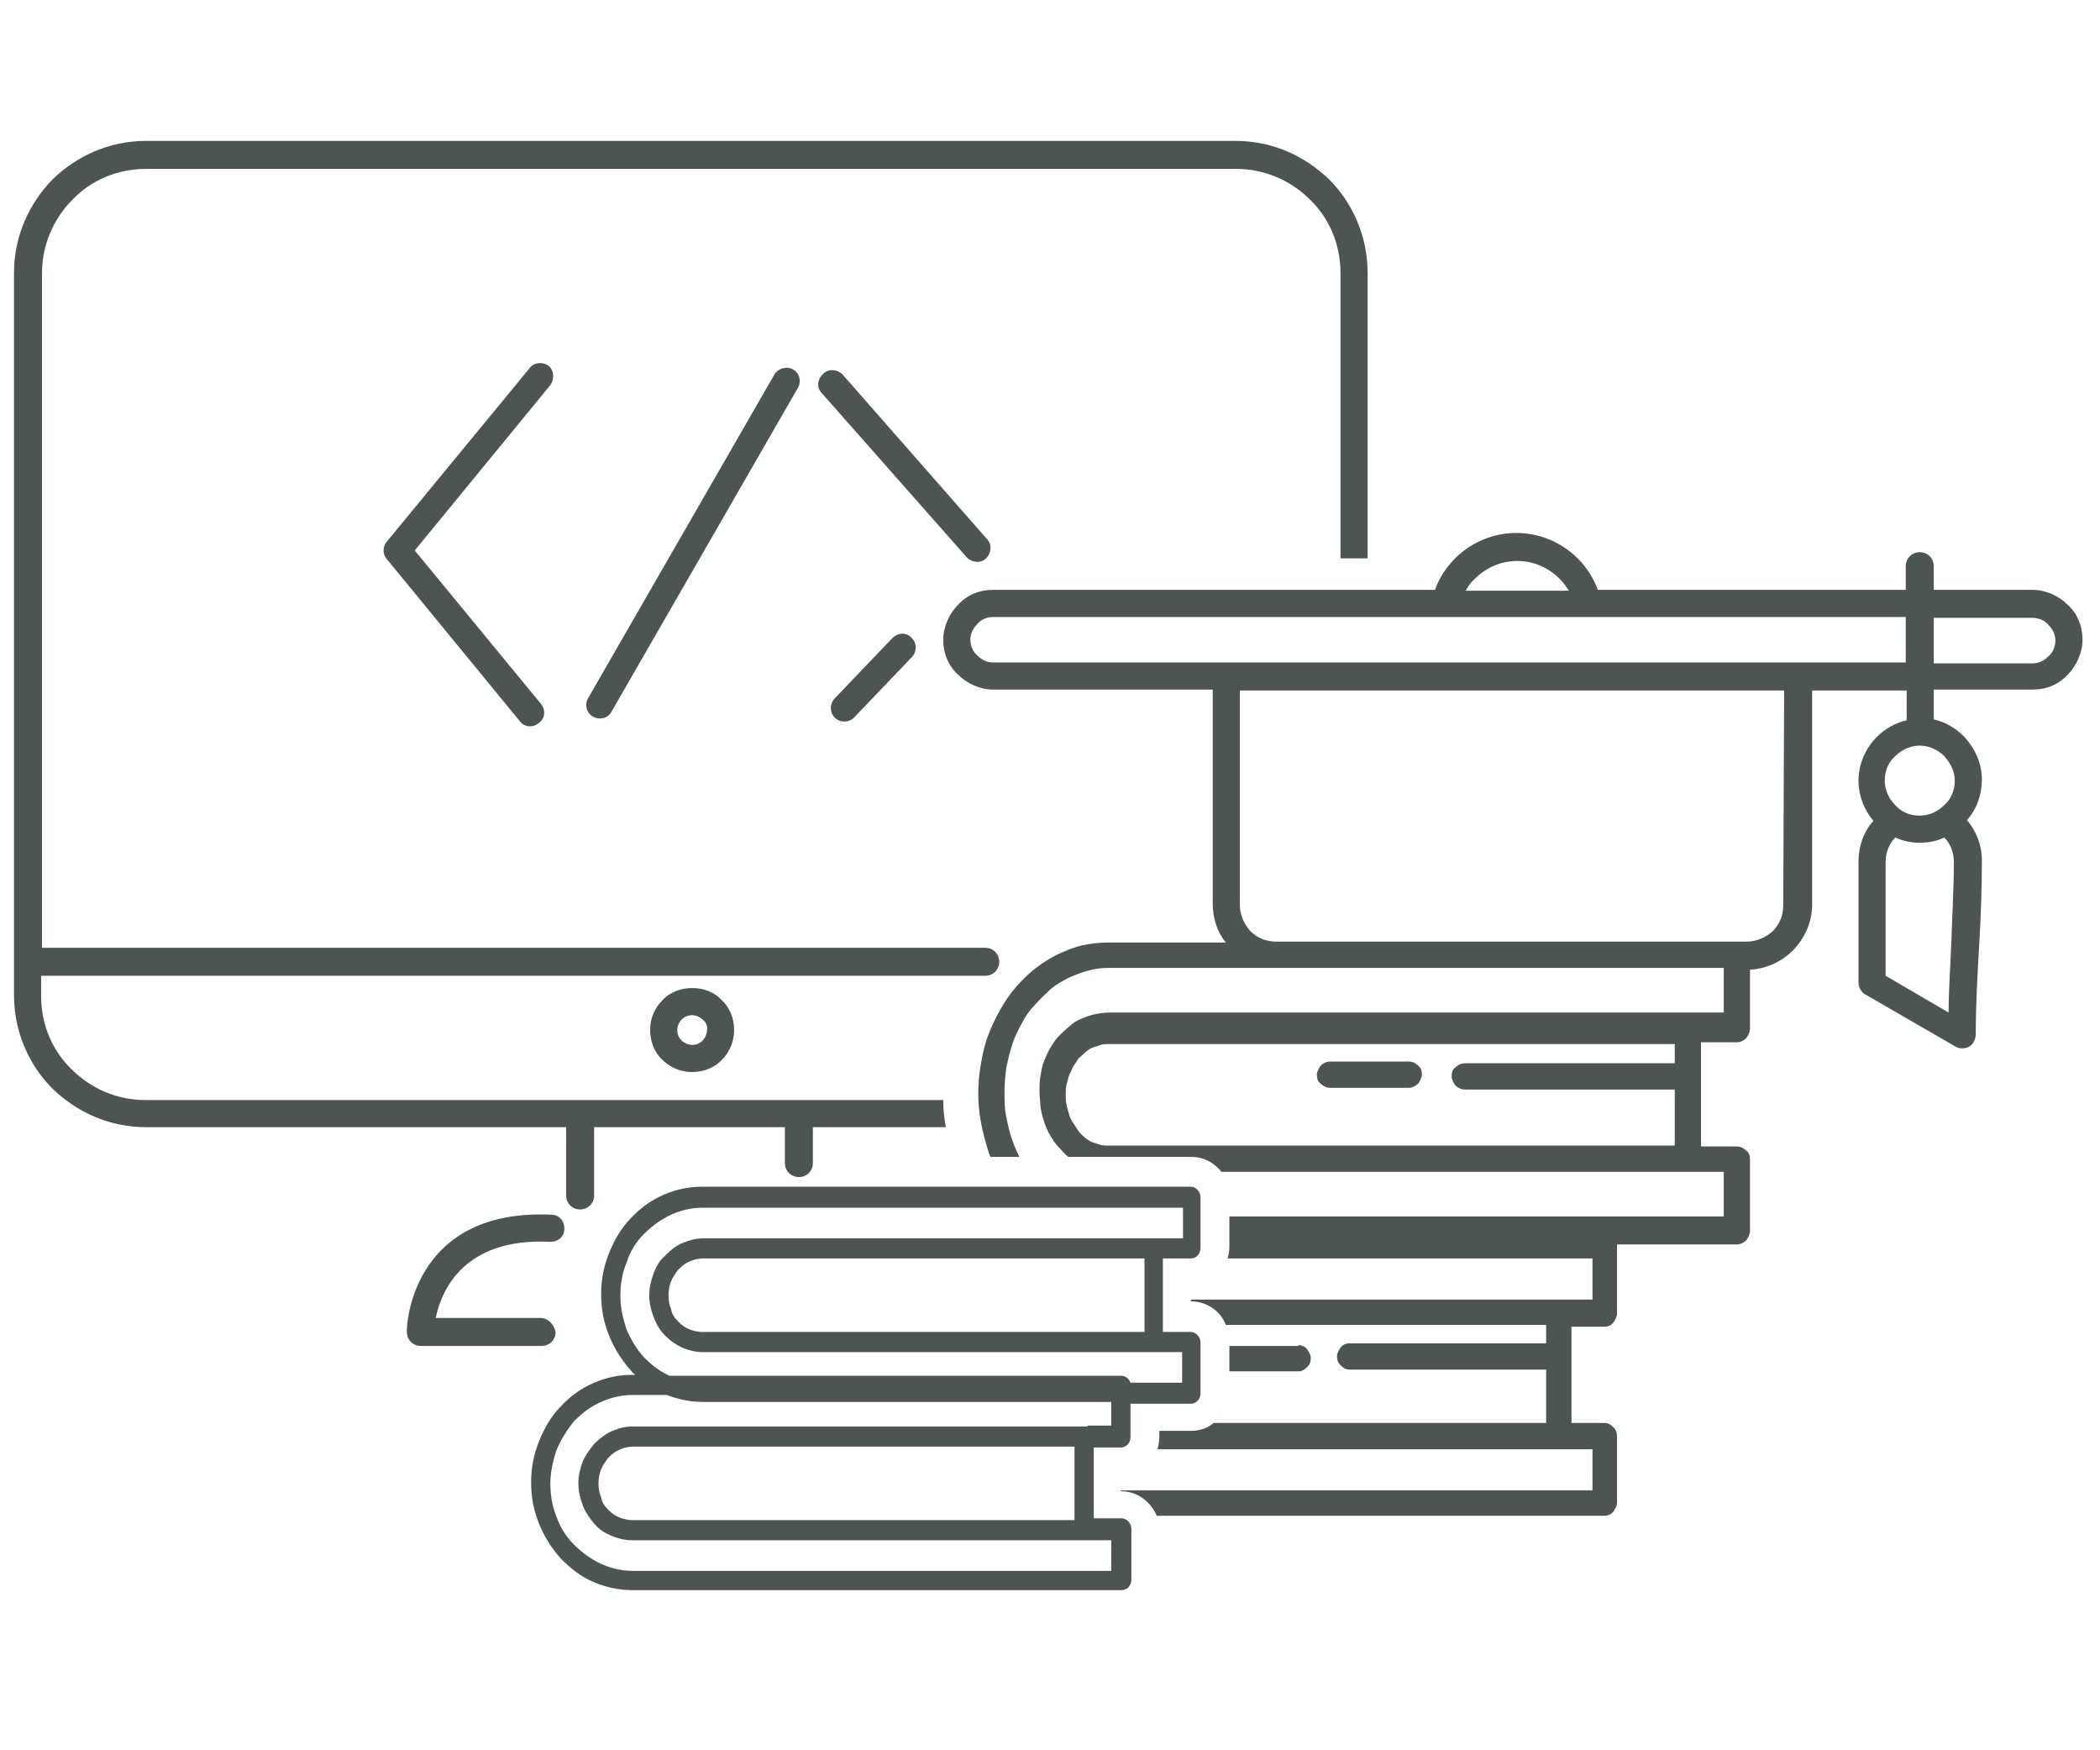 <svg width="240" height="200" viewBox="0 0 240 200" fill="none" xmlns="http://www.w3.org/2000/svg">
<path fill-rule="evenodd" clip-rule="evenodd" d="M16.7 16.1H141.2C145.4 16.1 149.1 17.8 151.9 20.5C154.6 23.2 156.3 27 156.3 31.2V63.8H153.2V31.2C153.2 27.9 151.9 24.9 149.7 22.8C147.5 20.6 144.5 19.3 141.3 19.3H16.7C13.4 19.3 10.4 20.6 8.3 22.8C6.1 25 4.8 28 4.8 31.2V108.3H112.6C113.5 108.3 114.2 109 114.2 109.9C114.2 110.8 113.5 111.5 112.6 111.5H4.7V113.8C4.7 117.1 6 120.1 8.2 122.2C10.4 124.4 13.4 125.7 16.6 125.7H66.2H107.8C107.8 126.7 107.9 127.8 108.1 128.8H92.9V132.9C92.9 133.8 92.2 134.5 91.3 134.5C90.4 134.5 89.7 133.8 89.7 132.9V128.8H67.9V136.6C67.9 137.5 67.2 138.2 66.3 138.2C65.4 138.2 64.7 137.5 64.7 136.6V128.8H16.7C12.5 128.8 8.8 127.1 6 124.4C3.3 121.7 1.6 117.9 1.6 113.7V109.8V31.2C1.6 27 3.3 23.3 6 20.5C8.8 17.8 12.5 16.1 16.7 16.1ZM124.9 165.4H128.1C128.7 165.4 129.2 164.9 129.2 164.2V160.4H136.1C136.7 160.4 137.2 159.9 137.2 159.2V153.4C137.2 152.8 136.7 152.2 136.1 152.2H132.9V143.8H136.1C136.7 143.8 137.2 143.3 137.2 142.6V136.8C137.2 136.2 136.7 135.6 136.1 135.6H80.3C78.7 135.6 77.3 135.9 75.9 136.5C74.5 137.1 73.2 138 72.1 139.2C71 140.3 70.2 141.7 69.6 143.2C69 144.7 68.7 146.2 68.7 147.9C68.7 149.6 69 151.1 69.6 152.6C70.2 154.1 71.1 155.5 72.1 156.6C72.2 156.8 72.4 156.9 72.6 157.1H72.3C70.7 157.1 69.3 157.4 67.9 158C66.5 158.6 65.2 159.5 64.1 160.7C63 161.8 62.2 163.2 61.6 164.7C61 166.2 60.7 167.7 60.7 169.4C60.7 171.1 61 172.6 61.6 174.1C62.2 175.6 63.1 177 64.1 178.1C65.2 179.2 66.4 180.2 67.9 180.8C69.3 181.4 70.8 181.7 72.3 181.7H128.2C128.8 181.7 129.3 181.2 129.3 180.5V174.7C129.3 174.1 128.8 173.5 128.2 173.5H125V165.4H124.9ZM76.5 157.2H128.1C128.6 157.2 129 157.5 129.2 158H135.1V154.5H80.3C79.5 154.5 78.7 154.3 78 154C77.3 153.7 76.6 153.2 76.1 152.7L76 152.6C75.4 152 75 151.3 74.7 150.5C74.4 149.7 74.2 148.9 74.2 148C74.2 147.1 74.4 146.3 74.7 145.5C75 144.7 75.4 144 76 143.5L76.1 143.4C76.7 142.8 77.3 142.3 78.1 142C78.8 141.7 79.6 141.5 80.4 141.5H132.5H135.2V138H80.3C79 138 77.8 138.3 76.7 138.8C75.6 139.3 74.5 140.1 73.6 141C72.7 141.9 72 143 71.6 144.3C71.1 145.5 70.9 146.8 70.9 148.1C70.9 149.4 71.2 150.7 71.6 151.9C72.1 153.1 72.8 154.2 73.6 155.1C74.5 156 75.4 156.7 76.5 157.2ZM122.7 173.7H72.3C71.8 173.7 71.3 173.6 70.8 173.4C70.3 173.2 69.9 172.9 69.6 172.6L69.5 172.5C69.1 172.1 68.8 171.7 68.7 171.1C68.5 170.6 68.4 170.1 68.4 169.5C68.4 168.9 68.5 168.4 68.7 167.9C68.9 167.4 69.2 167 69.5 166.6L69.6 166.5C70 166.1 70.4 165.8 70.9 165.6C71.4 165.4 71.9 165.3 72.4 165.3H122.8V173.7H122.7ZM124.3 163H72.3C71.5 163 70.7 163.2 70 163.5C69.3 163.8 68.6 164.3 68 164.9L67.9 165C67.4 165.6 66.9 166.3 66.6 167C66.3 167.8 66.1 168.6 66.1 169.5C66.1 170.4 66.3 171.2 66.6 172C66.9 172.8 67.4 173.5 67.9 174.1L68 174.2C68.5 174.8 69.2 175.2 69.9 175.5C70.6 175.8 71.4 176 72.2 176H127V179.5H72.3C71 179.5 69.8 179.2 68.7 178.7C67.6 178.2 66.5 177.4 65.6 176.5C64.7 175.6 64 174.5 63.6 173.3C63.1 172.1 62.9 170.8 62.9 169.5C62.9 168.2 63.2 166.9 63.6 165.7C64.1 164.5 64.8 163.4 65.6 162.4C66.5 161.5 67.5 160.7 68.7 160.2C69.8 159.7 71 159.4 72.3 159.4H76.2C77.5 159.9 78.9 160.2 80.4 160.2H127V162.9H124.3V163ZM130.7 152.2H80.3C79.8 152.2 79.3 152.1 78.8 151.9C78.3 151.7 77.9 151.4 77.6 151.1L77.5 151C77.1 150.6 76.8 150.2 76.7 149.6C76.5 149.1 76.4 148.6 76.4 148C76.4 147.4 76.5 146.9 76.7 146.4C76.9 145.9 77.2 145.5 77.5 145.1L77.6 145C78 144.6 78.4 144.3 78.9 144.1C79.4 143.9 79.9 143.8 80.4 143.8H130.8V152.2H130.7ZM179.6 151.6H183.4C183.8 151.6 184.2 151.4 184.4 151.1C184.6 150.8 184.8 150.5 184.8 150.1V142.5C184.8 142.4 184.8 142.3 184.8 142.2H198.5C198.9 142.2 199.3 142 199.6 141.7C199.8 141.4 200 141 200 140.7V132.5C200 132.1 199.9 131.7 199.6 131.5C199.3 131.2 198.9 131 198.5 131H194.4V119.1H198.5C198.9 119.1 199.3 118.9 199.6 118.6C199.8 118.3 200 117.9 200 117.6V110.8C201.9 110.7 203.6 109.9 204.9 108.6C206.2 107.3 207.1 105.4 207.1 103.4V79V78.9H217.9V82.3C216.6 82.6 215.4 83.3 214.5 84.2C213.2 85.5 212.4 87.3 212.4 89.2C212.4 91 213.1 92.6 214.1 93.8C213 95 212.4 96.7 212.4 98.4V112.3C212.4 112.9 212.8 113.5 213.3 113.7L223.5 119.6C224.2 120 225.2 119.8 225.6 119C225.7 118.8 225.8 118.5 225.8 118.2C225.8 114.8 226 111.3 226.2 107.9C226.4 104.5 226.5 101.2 226.5 98.3C226.5 96.5 225.8 94.9 224.8 93.7C225.9 92.5 226.5 90.8 226.5 89.1C226.5 87.2 225.7 85.5 224.5 84.2L224.4 84.1C223.5 83.2 222.3 82.5 221 82.2V78.8H232.3C233.9 78.8 235.3 78.2 236.3 77.1C237.3 76.1 238 74.6 238 73.1C238 71.5 237.4 70.1 236.3 69.1C235.3 68.1 233.8 67.4 232.3 67.4H221V64.7C221 63.8 220.3 63.1 219.4 63.1C218.5 63.1 217.8 63.8 217.8 64.7V67.4H182.6C182.1 66 181.3 64.8 180.3 63.8C178.5 62 176 60.9 173.3 60.9C170.6 60.9 168.1 62 166.3 63.8C165.3 64.8 164.5 66 164 67.4H113.5C111.9 67.4 110.5 68 109.5 69.1C108.5 70.1 107.8 71.6 107.8 73.1C107.8 74.7 108.4 76.1 109.5 77.1C110.5 78.1 112 78.8 113.5 78.8H138.6V78.9V103.3C138.6 104.9 139.1 106.5 140.1 107.7H126.7C125.7 107.7 124.7 107.8 123.8 108C122.8 108.2 121.9 108.6 121 109C120.1 109.4 119.2 110 118.4 110.6C117.6 111.2 116.8 112 116.1 112.8C115.4 113.6 114.8 114.5 114.3 115.4C113.8 116.3 113.3 117.3 112.9 118.4C112.5 119.4 112.3 120.5 112.1 121.6C111.9 122.7 111.8 123.8 111.8 124.9C111.8 126 111.9 127.1 112.1 128.2C112.3 129.3 112.6 130.4 112.9 131.4C113 131.7 113.1 132 113.2 132.2H116.5C116.2 131.6 115.9 130.9 115.7 130.3C115.4 129.5 115.2 128.6 115 127.6C114.8 126.7 114.8 125.8 114.8 124.8C114.8 123.8 114.9 122.9 115 122C115.2 121.1 115.4 120.2 115.7 119.3C116 118.4 116.4 117.6 116.8 116.9C117.2 116.1 117.7 115.4 118.3 114.8C118.9 114.1 119.5 113.6 120.1 113C120.7 112.5 121.4 112.1 122.2 111.7C122.9 111.4 123.6 111.1 124.4 110.9C125.1 110.7 125.9 110.6 126.7 110.6H197V115.7H193.6H126.7C126.2 115.7 125.6 115.8 125.1 115.9C124.6 116 124.1 116.2 123.6 116.4C123.1 116.6 122.6 116.9 122.2 117.3C121.8 117.6 121.4 118 121 118.4C120.6 118.8 120.3 119.3 120 119.8C119.7 120.3 119.5 120.8 119.3 121.3C119.1 121.8 119 122.4 118.9 123C118.8 123.6 118.8 124.1 118.8 124.7C118.8 125.3 118.9 125.9 118.9 126.4C119 127 119.1 127.5 119.3 128.1C119.5 128.7 119.7 129.2 120 129.7C120.3 130.2 120.6 130.7 121 131.1L121.1 131.2C121.4 131.5 121.7 131.9 122.1 132.2H136.2C137.6 132.2 138.8 132.9 139.6 133.9H197V139H140.5V140.9V142.1V142.5C140.5 143 140.4 143.4 140.3 143.8H182V148.5H178.8H136.1V148.7C137.9 148.7 139.5 149.8 140.1 151.4H176.7V153.5H154.2C153.8 153.5 153.4 153.7 153.2 154C153 154.3 152.8 154.6 152.8 155C152.8 155.4 152.9 155.7 153.2 156C153.5 156.3 153.8 156.5 154.2 156.5H176.7V162.6H138.7C138 163.2 137.1 163.5 136.1 163.5H132.5V164.1C132.5 164.6 132.4 165.1 132.3 165.6H182V170.3H128.1V170.4C130 170.4 131.5 171.6 132.2 173.2H183.4C183.8 173.2 184.2 173 184.4 172.7C184.6 172.4 184.8 172.1 184.8 171.7V164.1C184.8 163.7 184.7 163.4 184.4 163.1C184.1 162.8 183.8 162.6 183.4 162.6H179.6V151.6ZM148.4 153.7C148.8 153.7 149.2 153.9 149.4 154.2C149.6 154.5 149.8 154.8 149.8 155.2C149.8 155.6 149.7 155.9 149.4 156.2C149.1 156.5 148.8 156.7 148.4 156.7H140.5V153.8H148.4V153.7ZM222.2 95.7C222.9 96.4 223.3 97.4 223.3 98.5C223.3 101.5 223.1 104.7 223 107.9C222.9 110.5 222.7 113.1 222.7 115.7L215.5 111.5V98.5C215.5 97.4 215.9 96.4 216.6 95.7C217.5 96.1 218.4 96.3 219.4 96.3C220.4 96.3 221.4 96.1 222.2 95.7ZM222.2 86.4C222.9 87.2 223.4 88.1 223.4 89.2C223.4 90.3 223 91.3 222.2 92C221.5 92.7 220.5 93.2 219.4 93.2C218.3 93.2 217.3 92.8 216.6 92C215.9 91.3 215.4 90.3 215.4 89.2C215.4 88.1 215.8 87.1 216.6 86.4C217.3 85.7 218.3 85.2 219.4 85.2C220.5 85.2 221.5 85.7 222.2 86.4ZM61.8 150.6H49.8C50.4 147.6 52.9 141.4 62.9 141.9C63.8 141.9 64.5 141.3 64.5 140.4C64.5 139.5 63.9 138.8 63 138.8C47.6 138.1 46.5 150.6 46.5 152V152.2C46.5 153.1 47.2 153.8 48.1 153.8H61.9C62.8 153.8 63.5 153.1 63.5 152.2C63.3 151.3 62.6 150.6 61.8 150.6ZM191.4 131V124.5H167.4C167 124.5 166.6 124.3 166.3 124C166.1 123.7 165.9 123.3 165.9 123C165.9 122.6 166 122.2 166.3 122C166.6 121.7 167 121.5 167.4 121.5H191.4V119.3H126.7C126.4 119.3 126.1 119.3 125.8 119.4C125.5 119.5 125.2 119.6 124.9 119.7C124.6 119.8 124.3 120 124.1 120.2C123.8 120.4 123.6 120.7 123.3 120.9C123.1 121.2 122.9 121.5 122.7 121.8C122.5 122.1 122.4 122.5 122.2 122.8C122.1 123.2 122 123.5 121.9 123.9C121.8 124.3 121.8 124.7 121.8 125.1C121.8 125.5 121.8 125.9 121.9 126.3C122 126.7 122.1 127.1 122.2 127.4C122.3 127.8 122.5 128.1 122.7 128.4C122.9 128.7 123.1 129 123.3 129.3C123.5 129.6 123.8 129.8 124 130C124.3 130.2 124.5 130.4 124.8 130.5C125.1 130.6 125.4 130.7 125.7 130.8C126 130.9 126.3 130.9 126.6 130.9H191.4V131ZM161 121.3H152C151.6 121.3 151.2 121.5 150.9 121.8C150.7 122.1 150.5 122.5 150.5 122.8C150.5 123.2 150.6 123.6 150.9 123.8C151.2 124.1 151.6 124.3 152 124.3H161C161.4 124.3 161.8 124.1 162.1 123.8C162.3 123.5 162.5 123.1 162.5 122.8C162.5 122.4 162.4 122 162.1 121.8C161.8 121.5 161.5 121.3 161 121.3ZM221 70.6H232.3C233 70.6 233.7 70.9 234.1 71.4C234.6 71.9 234.9 72.5 234.9 73.2C234.9 73.9 234.6 74.6 234.1 75C233.6 75.5 233 75.8 232.3 75.8H221V70.6ZM217.8 75.7V70.5H113.5C112.8 70.5 112.1 70.8 111.7 71.3C111.2 71.8 110.9 72.4 110.9 73.1C110.9 73.8 111.2 74.5 111.7 74.9C112.2 75.4 112.8 75.7 113.5 75.7H217.8ZM167.5 67.5C167.8 67 168.1 66.5 168.6 66.1C169.8 64.9 171.5 64.1 173.4 64.1C175.3 64.1 177 64.9 178.2 66.1C178.6 66.5 179 67 179.3 67.5H167.5ZM203.9 78.9H141.7V79V103.4C141.7 104.6 142.2 105.6 142.9 106.4C143.7 107.2 144.7 107.6 145.9 107.6H199.6C200.8 107.6 201.8 107.1 202.6 106.4C203.4 105.6 203.8 104.6 203.8 103.4L203.9 78.9ZM79.1 112.9C77.8 112.9 76.5 113.4 75.7 114.3C74.8 115.2 74.3 116.4 74.3 117.7C74.3 119 74.8 120.3 75.7 121.1C76.6 122 77.8 122.5 79.1 122.5C80.4 122.5 81.7 122 82.5 121.1C83.4 120.2 83.9 119 83.9 117.7C83.9 116.4 83.4 115.1 82.5 114.3C81.7 113.4 80.5 112.9 79.1 112.9ZM80.3 116.5C80 116.2 79.5 116 79.1 116C78.6 116 78.2 116.2 77.9 116.5C77.6 116.8 77.4 117.3 77.4 117.7C77.4 118.2 77.6 118.6 77.9 118.9C78.2 119.2 78.7 119.4 79.1 119.4C79.6 119.4 80 119.2 80.3 118.9C80.6 118.6 80.8 118.1 80.8 117.7C80.9 117.3 80.7 116.8 80.3 116.5ZM102 72.9L95.4 79.8C94.8 80.4 94.8 81.4 95.4 82C96 82.6 97 82.6 97.6 82L104.2 75.1C104.8 74.5 104.8 73.5 104.2 72.9C103.6 72.2 102.6 72.3 102 72.9ZM93.9 44.9L110.5 63.7C111.1 64.3 112.1 64.4 112.7 63.8C113.3 63.2 113.4 62.2 112.8 61.6L96.3 42.8C95.7 42.2 94.7 42.1 94.1 42.7C93.4 43.3 93.3 44.3 93.9 44.9ZM88.5 42.8L67.2 79.8C66.8 80.5 67 81.5 67.8 81.9C68.5 82.3 69.5 82.1 69.9 81.3L91.2 44.3C91.6 43.6 91.4 42.6 90.6 42.2C89.9 41.8 88.9 42.1 88.5 42.8ZM60.5 42.1L44.2 61.9C43.7 62.5 43.7 63.4 44.3 64L59.4 82.4C59.9 83.1 60.9 83.2 61.6 82.6C62.3 82.1 62.4 81.1 61.8 80.4L47.4 62.9L62.9 44C63.4 43.3 63.3 42.3 62.7 41.8C62 41.3 61 41.4 60.5 42.1Z" fill="#4D5553"/>
</svg>
